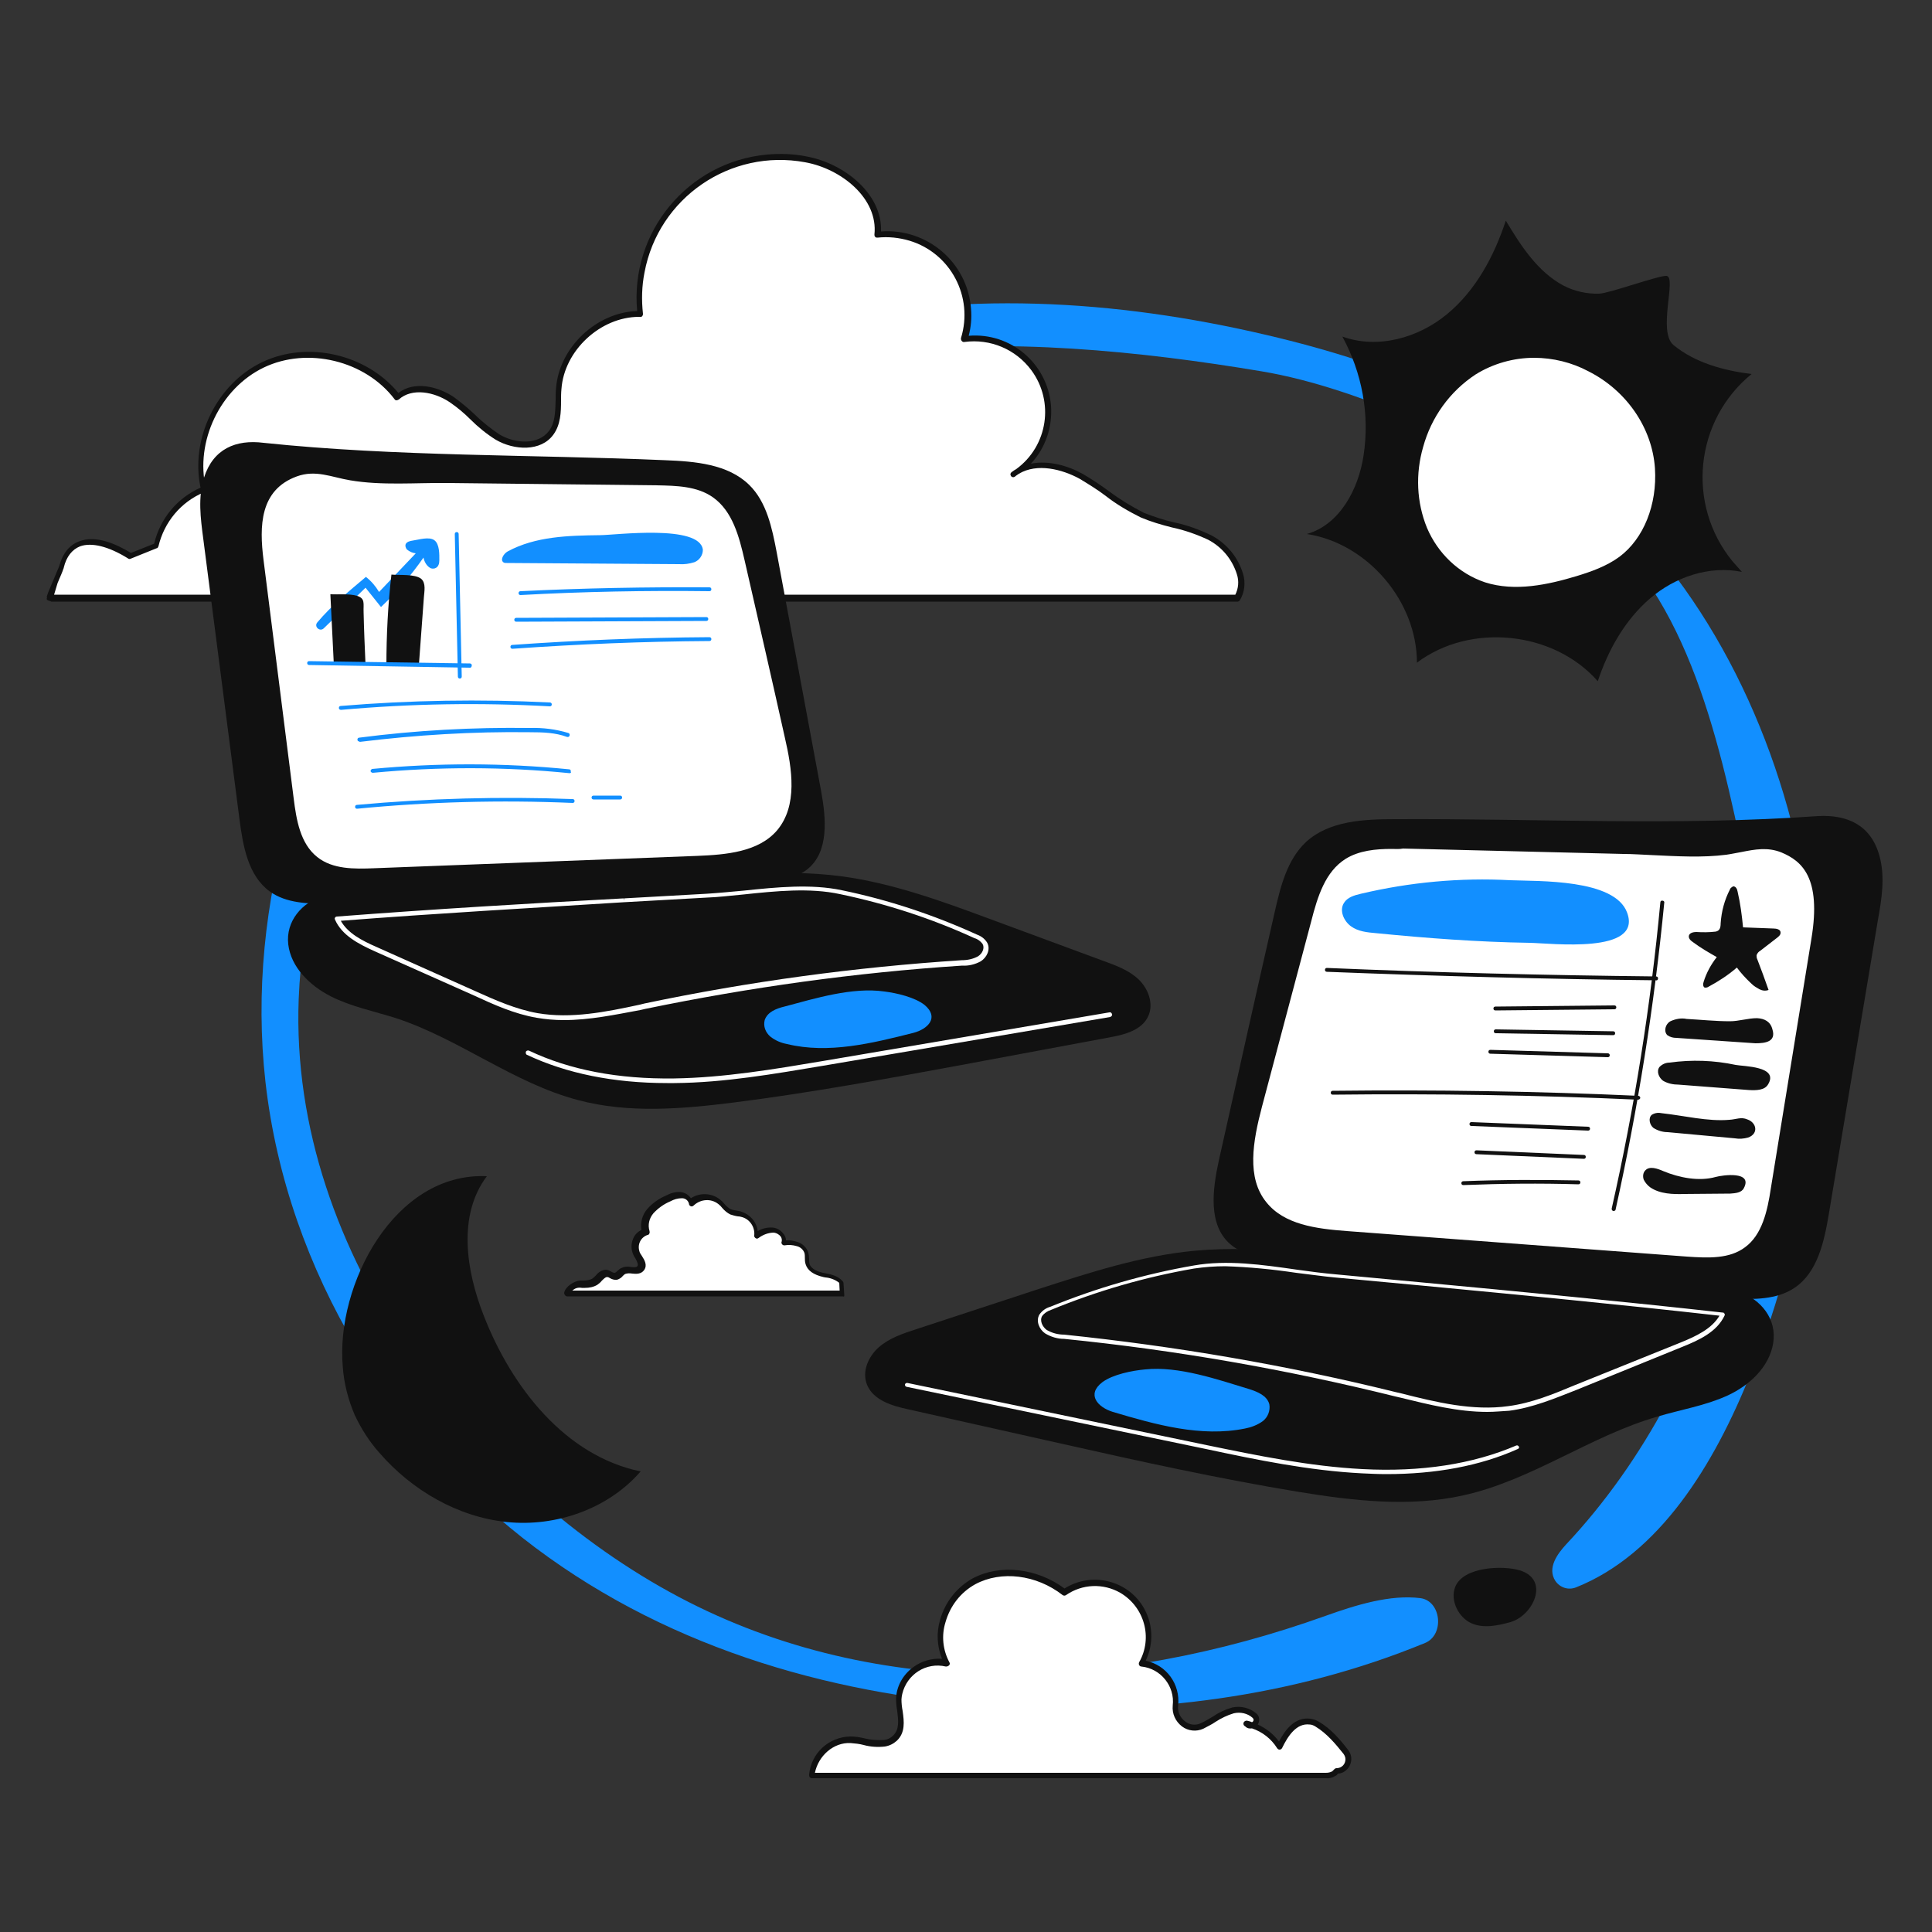 <svg transform="scale(1)" version="1.1" id="Layer_1" xmlns="http://www.w3.org/2000/svg" xmlns:xlink="http://www.w3.org/1999/xlink" x="0px" y="0px" viewBox="0 0 500 500" xml:space="preserve" class="show_show__wrapper__graphic__5Waiy "><rect x="0" y="0" width="500" height="500" fill="#333333" stroke="none"/><title>React</title><style type="text/css">
	.st0{fill:#128FFF;}
	.st1{fill:#111111;}
	.st2{fill:#FFFFFF;}
</style><g id="circle"><path class="st0" d="M127.7,142.8c-28,28.2-48.7,72.6-50.4,115.8c-2.5,66.5,46.5,127.2,98.4,154.7s112.8,24.4,167.3,4.9
		c7.8-2.8,16.8-5.6,24.6-4.6c5.4,0.7,6.3,9.5,1.2,11.6c-34.5,14.2-71.7,18.6-108.3,16.5c-42.8-2.5-86-14.2-122-41.2
		S74.3,329.5,68.7,280c-5.2-46.3,9.9-94.2,36.6-128.9s64.2-56.9,103.3-66.5s80-7.1,119.2,2.1c32.1,7.5,64.1,20,89.5,44.1
		c27.3,25.8,45.1,64.2,50.9,104.7s-0.2,82.7-15.1,119.9c-9.5,23.8-23.7,46.8-45.2,55.4c-2,0.8-4.2,0.1-5.4-1.7
		c-2.1-3.3,0.5-6.9,2.8-9.4c40.6-43.2,59.1-113,46.4-175.4c-7.2-35.6-16-72.7-42.8-91.8c-22.3-16-56.5-32.1-82.4-36.4
		c-31-5.2-67-8.9-98.4-4.7C195.3,95.9,152.8,117.5,127.7,142.8z"></path><path class="st1" d="M376.6,410.7c-1.4,3.6,1,8,4.2,9.4s6.8,0.6,10.1-0.3c5.9-1.7,10.3-11,2.4-13.4
		C389,405.1,378.7,405.4,376.6,410.7z"></path></g><g id="sun"><path class="st1" d="M433.1,89.3c5.6,4.6,13,6.6,20.2,7.5c-14.7,12-17,33.7-4.9,48.5c0.8,0.9,1.6,1.8,2.4,2.7
		c-8.4-1.7-17.3,1.3-23.8,6.9s-10.8,13.3-13.5,21.4c-11.4-13-33-15.2-46.8-4.8c0-15.9-12.8-30.9-28.5-33.3
		c8.5-2.4,13.4-11.6,14.7-20.4c1.6-10.6-0.4-21.3-5.5-30.7c9.1,3.3,19.6,0.4,27.1-5.8s12.2-15.1,15.2-24.2
		c3.9,6.5,8.2,13.2,14.9,16.8c2.9,1.5,6.1,2.2,9.3,2.1c2.6-0.1,15.6-4.8,17.4-4.6C434,71.7,428.9,85.8,433.1,89.3z"></path><path class="st2" d="M381.5,96.3c-6.8,4.5-11.8,11.3-13.9,19.2c-2.1,7.1-1.7,14.6,1,21.4c2.8,6.8,8.4,12.1,15.4,14.6
		c7.8,2.5,16.3,0.8,24.2-1.6c4-1.2,8-2.6,11.3-5.1c7.1-5.3,10.1-14.8,9.5-23.6C427.6,98.7,401,84,381.5,96.3z"></path><path class="st1" d="M392.4,153.4c-2.9,0-5.8-0.4-8.5-1.3c-7.2-2.5-13-8-15.9-15c-2.8-7-3.2-14.7-1.1-21.9
		c2.2-8.1,7.3-15,14.2-19.6l0.4,0.6l-0.4-0.6c9.1-5.7,20.6-6.1,30.7-0.9c10.4,5.3,17.3,15.4,18,26.4c0.6,10-3.1,19.2-9.8,24.2
		c-3.6,2.6-7.8,4.1-11.5,5.2C403.5,152.1,397.9,153.4,392.4,153.4z M397,92.6c-5.3,0-10.6,1.5-15.1,4.3
		c-6.7,4.4-11.5,11.1-13.6,18.8c-2,6.9-1.7,14.3,1,20.9c2.8,6.6,8.2,11.8,15,14.1c7.8,2.5,16.4,0.6,23.7-1.6c3.6-1.1,7.7-2.5,11.1-5
		c6.3-4.7,9.8-13.5,9.2-22.9c-0.7-10.4-7.3-20.1-17.2-25.1C406.8,93.8,401.9,92.6,397,92.6z"></path></g><g id="clouds"><g id="cloud_2"><path class="st2" d="M343.1,459.5H210.1c0.5-5,4.9-9.3,9.9-9.2c3,0,5.8,1.4,8.9,0.8c1-0.2,1.9-0.6,2.7-1.3c2.8-2.6,1-6.6,1-10.2
			c0-6,6.7-11,12.5-9.2c-4.2-7.2-0.4-17.3,7-21.2c7.3-3.9,16.8-2.2,23.4,2.9c6.3-4.4,15-2.8,19.4,3.5c3.1,4.4,3.3,10.2,0.6,14.9
			c5.4,0.6,9.4,5.5,8.8,10.9c0,0,0,0,0,0c-0.4,2.7,1.6,5.3,4.3,5.6c0.8,0.1,1.7,0,2.5-0.3h0.1c2.8-1.2,5.1-3.3,8-4
			c2-0.5,4.1,0.1,5.6,1.4c0.6,0.6,0.6,1.5,0,2.1c-0.5,0.5-1.3,0.6-1.9,0.2c-0.1-0.1-0.2-0.2-0.3-0.2c3.5,0.8,6.6,2.9,8.6,6
			c1.6-3.3,4-7.1,7.9-6.5c0.6,0.1,1.2,0.3,1.8,0.6c3.1,1.8,5.3,4.5,7.5,7.2c1.1,1.3,0.9,3.2-0.4,4.2c-0.6,0.5-1.3,0.7-2,0.7l0,0
			c-0.2,0.2-0.4,0.4-0.5,0.5c0,0-0.1,0.1-0.3,0.2C344.5,459.4,343.8,459.5,343.1,459.5z"></path><path class="st1" d="M343.1,460.2H210.1c-0.4,0-0.7-0.3-0.7-0.8c0,0,0,0,0-0.1c0.5-5.6,5.1-9.8,10.7-9.9c1.3,0,2.5,0.2,3.7,0.5
			c1.6,0.4,3.3,0.5,5,0.4c0.9-0.1,1.7-0.5,2.3-1.1c1.7-1.6,1.4-3.9,1.1-6.4c-0.2-1.1-0.3-2.1-0.3-3.2c0.1-3.2,1.8-6.2,4.4-8.1
			c2.1-1.6,4.8-2.4,7.5-2.2c-1.3-3.2-1.5-6.8-0.5-10.1c1.3-4.6,4.3-8.4,8.4-10.7c7.1-3.8,16.6-2.7,23.8,2.6
			c6.8-4.3,15.9-2.3,20.2,4.5c2.7,4.3,3,9.6,0.8,14.2c5.4,1.1,9,6.1,8.4,11.6c-0.2,1.6,0.5,3.1,1.8,4.1c1.1,0.9,2.7,1.1,4,0.5
			c1.1-0.5,2.1-1.1,3.1-1.7c1.6-1.1,3.3-1.9,5.1-2.4c2.2-0.5,4.6,0.1,6.3,1.6c0.8,0.7,0.9,1.9,0.3,2.8c2.2,1,4.1,2.5,5.5,4.4
			c1.7-3.2,4.2-6.4,8.1-5.9c0.7,0.1,1.4,0.3,2.1,0.7c3.3,1.9,5.7,4.8,7.7,7.4c1.3,1.6,1,4-0.6,5.3c-0.6,0.5-1.3,0.8-2,0.8v0
			l-0.2,0.2c-0.1,0.2-0.3,0.3-0.5,0.4C344.8,460.1,344,460.3,343.1,460.2z M210.9,458.8h132.2c0.6,0,1.2-0.1,1.7-0.4l0,0l0.1-0.1
			l0.2-0.2c0.1-0.1,0.2-0.2,0.3-0.3c0.1-0.1,0.3-0.2,0.5-0.2c1.3,0,2.3-1,2.3-2.3c0-0.5-0.2-1-0.5-1.4c-2-2.5-4.3-5.3-7.3-7.1
			c-0.5-0.3-1-0.5-1.5-0.5c-3.4-0.4-5.6,3-7.1,6.1c-0.1,0.2-0.4,0.4-0.6,0.4c-0.3,0-0.5-0.1-0.7-0.4c-1.5-2.4-3.8-4.2-6.5-5.1
			c-0.6,0.1-1.2,0-1.6-0.4c-0.1-0.1-0.3-0.2-0.4-0.3c-0.2-0.2-0.3-0.6-0.1-0.9c0.2-0.3,0.5-0.4,0.8-0.4c0.4,0.1,0.9,0.2,1.3,0.4
			c0.1,0,0.1-0.1,0.2-0.1c0.3-0.3,0.3-0.7,0-1c-1.3-1.2-3.2-1.6-4.9-1.2c-1.7,0.5-3.3,1.3-4.7,2.2c-1,0.7-2.1,1.2-3.2,1.8
			c-1.8,0.8-3.9,0.6-5.5-0.6c-1.7-1.3-2.6-3.3-2.4-5.4c0.6-5-3.1-9.6-8.1-10.1c0,0,0,0,0,0c-0.3,0-0.5-0.2-0.6-0.4
			c-0.1-0.2-0.1-0.5,0-0.7c3.6-6.3,1.4-14.3-4.9-18c-4.4-2.5-9.8-2.3-14,0.6c-0.3,0.2-0.6,0.2-0.9,0c-6.8-5.3-15.9-6.4-22.6-2.8
			c-3.8,2.1-6.5,5.6-7.7,9.8c-1.1,3.5-0.7,7.2,1,10.4c0.2,0.3,0.1,0.6-0.1,0.8c-0.2,0.2-0.5,0.3-0.8,0.3c-5.1-1.2-10.1,2-11.3,7.1
			c-0.1,0.5-0.2,1-0.2,1.4c0,1,0.1,2,0.3,3c0.4,2.8,0.7,5.6-1.5,7.7c-0.9,0.8-1.9,1.3-3.1,1.5c-1.8,0.2-3.7,0.1-5.5-0.4
			c-1.1-0.3-2.2-0.4-3.4-0.5C215.7,450.9,211.8,454.4,210.9,458.8L210.9,458.8z"></path></g><g id="cloud_3"><path class="st2" d="M146.7,334.8h71.3l-0.2-3.1c-1.1-1.3-3-1.6-4.7-2s-3.6-1.1-4.1-2.8c-0.3-0.9-0.1-2-0.3-2.9
			c-0.4-1.1-1.3-2-2.5-2.3c-1.1-0.3-2.3-0.4-3.5-0.3c0.5-1.5-1-3.1-2.6-3.3c-1.6,0-3.2,0.5-4.5,1.5c0.2-2.5-1.3-4.8-3.7-5.5
			c-1-0.2-2-0.4-3-0.7c-1.2-0.6-1.9-1.8-3-2.6c-2.2-1.7-5.4-1.5-7.4,0.4c-0.2-1.2-1.3-2-2.5-2.1c-1.2,0-2.3,0.3-3.4,0.9
			c-1.8,0.7-3.4,1.9-4.6,3.3c-1.3,1.5-1.7,3.5-1.2,5.4c-2.2,0.7-3.3,3.1-2.6,5.3c0,0.1,0.1,0.2,0.1,0.4c0.6,1.2,1.9,2.6,1.1,3.7
			c-0.9,1.3-3.2,0-4.6,0.8c-0.7,0.4-1.1,1.2-1.9,1.4s-1.6-0.7-2.5-0.8c-1.2,0-1.9,1.5-2.9,2.2s-2.4,0.6-3.6,0.7
			S146.9,333.6,146.7,334.8z"></path><path class="st1" d="M218.1,335.5h-71.3c-0.2,0-0.4-0.1-0.6-0.3c-0.1-0.2-0.2-0.4-0.2-0.6c0.3-1.7,2.7-3.1,4.1-3.2l0.8,0
			c0.8,0,1.7-0.1,2.4-0.5c0.3-0.2,0.6-0.5,0.9-0.8c0.6-0.8,1.5-1.4,2.5-1.5c0.5,0,1,0.2,1.5,0.5c0.3,0.2,0.6,0.3,0.9,0.3
			c0.3-0.1,0.5-0.3,0.7-0.5c0.3-0.3,0.6-0.5,0.9-0.7c0.8-0.4,1.7-0.5,2.6-0.3c1,0.1,1.5,0.1,1.7-0.3s-0.1-1.1-0.6-2
			c-0.2-0.3-0.4-0.6-0.5-0.9c-0.6-1.3-0.6-2.7-0.1-4c0.4-1.1,1.2-1.9,2.2-2.4c-0.3-1.9,0.2-3.9,1.5-5.4c1.3-1.5,3-2.7,4.9-3.5
			c1.1-0.6,2.4-1,3.7-0.9c1.1,0.1,2.1,0.7,2.7,1.6c2.3-1.5,5.3-1.4,7.5,0.3c0.4,0.3,0.8,0.7,1.1,1.1c0.5,0.6,1,1,1.6,1.4
			c0.5,0.2,1,0.3,1.6,0.4c0.4,0.1,0.9,0.1,1.3,0.3c2.2,0.7,3.9,2.6,4.2,5c1.2-0.7,2.5-1,3.9-0.9c1.2,0.1,2.2,0.8,2.9,1.8
			c0.3,0.4,0.5,0.9,0.5,1.5c1-0.1,2,0.1,2.9,0.4c1.4,0.4,2.5,1.5,2.9,2.8c0.1,0.5,0.2,1.1,0.2,1.6c0,0.4,0,0.9,0.1,1.3
			c0.4,1.3,2.1,2,3.5,2.3l0.5,0.1c1.6,0.3,3.4,0.7,4.6,2.1c0.1,0.1,0.2,0.3,0.2,0.5l0.2,3.1c0,0.2-0.1,0.4-0.2,0.6
			C218.5,335.5,218.3,335.5,218.1,335.5z M148.1,334h69.2l-0.1-2c-1-0.8-2.3-1.3-3.6-1.4l-0.5-0.1c-2.6-0.6-4.1-1.7-4.6-3.3
			c-0.2-0.6-0.2-1.1-0.2-1.7c0-0.4,0-0.8-0.1-1.2c-0.3-0.9-1.1-1.6-2-1.8c-1-0.3-2.1-0.4-3.2-0.2c-0.2,0-0.5-0.1-0.6-0.3
			c-0.2-0.2-0.2-0.5-0.1-0.7c0.1-0.4,0-0.9-0.2-1.2c-0.4-0.6-1.1-1-1.8-1.1c-1.4,0-2.8,0.5-4,1.4c-0.2,0.2-0.6,0.2-0.8,0
			c-0.2-0.2-0.4-0.4-0.3-0.7c0.2-2.1-1.1-4.1-3.1-4.7c-0.4-0.1-0.7-0.2-1.1-0.2c-0.7-0.1-1.4-0.3-2-0.5c-0.8-0.4-1.5-1-2.1-1.7
			c-0.3-0.4-0.6-0.7-1-1c-1.9-1.5-4.6-1.3-6.4,0.4c-0.3,0.3-0.7,0.3-1,0c-0.1-0.1-0.2-0.3-0.2-0.5c-0.2-0.8-0.9-1.4-1.8-1.4
			c-1.1,0-2.1,0.3-3,0.8c-1.7,0.7-3.2,1.8-4.4,3.1c-1.1,1.3-1.5,3-1,4.6c0.1,0.4,0,0.8-0.4,1c0,0,0,0-0.1,0
			c-1.8,0.6-2.7,2.5-2.1,4.3c0,0.1,0.1,0.2,0.1,0.3c0.1,0.2,0.3,0.5,0.5,0.8c0.7,1.1,1.5,2.4,0.6,3.7c-0.8,1.1-2.1,1-3.1,0.9
			c-0.6-0.1-1.2-0.1-1.8,0.1c-0.2,0.1-0.4,0.3-0.6,0.5c-0.4,0.5-0.9,0.8-1.5,1c-0.6,0.1-1.3-0.1-1.8-0.4c-0.3-0.2-0.5-0.3-0.8-0.3
			c-0.4,0-0.8,0.4-1.4,1c-0.3,0.4-0.7,0.7-1.1,1c-1,0.6-2.1,0.8-3.2,0.8c-0.3,0-0.5,0-0.8,0C149.4,333.1,148.7,333.5,148.1,334
			L148.1,334z"></path></g><g id="cloud_1"><path class="st2" d="M12.8,154.6h307.3c3.3-5.2-1.5-12.7-7-15.6s-11.9-3.4-17.5-5.9s-10.3-7-15.8-10s-12.7-4.3-17.6-0.5
			c8.9-5.6,11.6-17.4,6-26.3c-4-6.4-11.3-9.8-18.8-8.8c3.4-11.1-2.8-22.8-13.8-26.2c-2.8-0.9-5.7-1.1-8.6-0.8
			c1-9.8-8.8-17.7-18.5-19.5c-19.8-3.7-38.8,9.4-42.5,29.2c-0.7,3.6-0.8,7.2-0.4,10.8c-10.5-0.1-20.3,8.9-21.1,19.4
			c-0.3,3.9,0.4,8.3-1.9,11.4c-3,4.1-9.5,3.7-13.9,1.1s-7.6-6.8-11.8-9.6s-10.4-4.1-14.1-0.6c-7.8-10.2-23.1-13.9-34.7-8.4
			s-18.4,19.7-15.5,32.2c-6.2,2.6-10.8,8-12.2,14.6l-6.7,2.7c-7.6-4.8-15.3-5.8-17.7,2.9C16.8,145.3,12.2,156,12.8,154.6"></path><path class="st1" d="M12.8,155.5c-0.1,0-0.2,0-0.3-0.1c-0.4-0.2-0.5-0.2-0.3-1h-0.1v-0.1c0-0.1,0.1-0.1,0.1-0.2
			c0.2-0.7,0.7-1.8,1.5-3.7c0.6-1.5,1.4-3.3,1.6-3.8l0,0c0.9-3.4,2.7-5.6,5.2-6.5c4.3-1.7,9.6,0.7,13.4,3l6-2.4
			c1.5-6.4,5.9-11.8,12-14.5c-2.7-12.7,4.2-26.9,16-32.5s27-2,35.2,8c4.1-3.2,10.3-1.7,14.4,1.1c1.9,1.4,3.7,2.9,5.4,4.5
			c1.9,1.9,4.1,3.6,6.3,5.1c4.2,2.5,10.1,2.8,12.9-0.9c1.6-2.2,1.6-5,1.7-8c0-1,0-2,0.1-3c0.8-10.6,10.5-19.7,21-20
			C163,60.1,178,41.9,198.5,40c3.4-0.3,6.9-0.2,10.3,0.5c9.7,1.8,19.6,9.7,19.2,19.4c11.9-0.9,22.4,8,23.3,20c0.2,2.4,0,4.7-0.6,7
			c10.9-0.9,20.4,7.2,21.3,18.1c0.4,5.5-1.4,10.9-5.2,15c4.6-0.9,9.6,0.5,13.5,2.7c2.4,1.4,4.6,2.9,6.8,4.5c2.8,2.1,5.8,3.9,8.9,5.5
			c2.6,1,5.2,1.9,7.9,2.5c3.4,0.7,6.6,1.9,9.7,3.4c3.9,2.1,6.8,5.6,8.1,9.9c0.7,2.3,0.4,4.8-0.8,6.8c-0.1,0.2-0.4,0.4-0.6,0.4h-307
			C13,155.6,12.9,155.5,12.8,155.5z M14,153.9h305.7c0.8-1.6,1-3.5,0.4-5.3c-1.2-3.8-3.8-7-7.4-8.9c-3-1.4-6.1-2.5-9.4-3.2
			c-2.8-0.7-5.5-1.5-8.1-2.6c-3.2-1.6-6.3-3.4-9.1-5.6c-2.1-1.6-4.4-3-6.7-4.4c-4.6-2.5-11-4.1-15.7-1.3c-0.4,0.3-0.8,0.5-1.1,0.8
			c-0.4,0.2-0.8,0.1-1-0.3c-0.2-0.3-0.1-0.7,0.2-0.9c0.4-0.3,0.8-0.6,1.2-0.8c8.2-6,9.9-17.5,3.9-25.6c-4-5.4-10.6-8.2-17.3-7.3
			c-0.4,0.1-0.8-0.2-0.9-0.7c0-0.1,0-0.2,0-0.3c3.3-10.7-2.7-22-13.3-25.2c-2.7-0.8-5.5-1.1-8.3-0.8c-0.2,0-0.5,0-0.6-0.2
			c-0.2-0.2-0.2-0.4-0.2-0.6c1-9.3-8.5-17-17.9-18.7c-19.4-3.6-38,9.2-41.6,28.5c-0.7,3.5-0.8,7.1-0.4,10.7c0,0.2,0,0.4-0.2,0.6
			c-0.1,0.2-0.4,0.3-0.6,0.2h-0.2c-10,0-19.4,8.7-20.1,18.7c-0.1,1-0.1,2-0.1,2.9c0,3.1-0.1,6.3-2,8.9c-3.2,4.4-10.1,4.1-14.9,1.3
			c-2.4-1.5-4.6-3.3-6.6-5.3c-1.6-1.6-3.4-3.1-5.3-4.4c-4-2.7-9.8-3.8-13.2-0.7c-0.2,0.1-0.4,0.2-0.6,0.2c-0.2,0-0.4-0.1-0.5-0.3
			c-7.6-10-22.5-13.6-33.8-8.2s-17.9,19.2-15,31.4c0.1,0.4-0.1,0.7-0.5,0.9c-6,2.5-10.3,7.7-11.8,14c-0.1,0.2-0.2,0.5-0.5,0.5
			l-6.7,2.7c-0.2,0.1-0.5,0.1-0.7-0.1c-5-3.1-9.4-4.2-12.4-3.1c-2,0.8-3.5,2.6-4.2,5.5l0,0v0.1l-0.1,0.2c-0.2,0.7-0.7,1.8-1.5,3.7
			L14,153.9z"></path></g></g><g id="moon"><path class="st1" d="M88.7,353.6c0.3,4.4,1.4,8.6,3.1,12.6c1.7,3.6,3.8,6.9,6.4,9.8c8.4,9.7,20.3,16.6,33,17.9s26.2-3.4,34.6-13.1
		c-19.5-4-33.4-21.8-40.6-40.3c-4.6-11.7-6.8-26,0.8-36.1C102,303.3,86.9,332.6,88.7,353.6z"></path></g><g id="laptop"><path class="st1" d="M52.8,123.6c-1.6,5.1-0.9,10.5-0.2,15.8l9.4,72.8c0.9,6.8,2.2,14.4,7.8,18.5c4.3,3.1,10,3.2,15.3,3.2
		c37.5-0.3,75-3,112.4-5.7c4-0.3,8.2-0.7,11.4-3.2c5.7-4.5,4.9-13.2,3.6-20.3l-11.5-61.8c-1.2-6.3-2.6-13-7.1-17.4
		c-5.5-5.4-14-6.1-21.8-6.4c-34.4-1.5-69.6-0.9-103.9-4.5C61.1,113.7,55.2,116.1,52.8,123.6z"></path><path class="st2" d="M68.2,144.9l7.8,61.7c0.7,5.6,1.7,11.7,6.1,15.2c4,3.2,9.6,3.1,14.7,2.9l83.7-3.2c7.4-0.3,15.8-1,20.6-6.6
		c5.4-6.4,3.9-15.9,2-24.1c-3.4-15.3-6.9-30.5-10.4-45.8c-1.4-6.1-3.1-12.7-8.2-16.3c-4.1-2.9-9.5-3-14.5-3.1l-54.1-0.6
		c-8.3-0.1-17.1,0.7-25.3-0.7c-4.8-0.8-8.9-2.8-13.8-1C67.2,126.8,67.1,136.2,68.2,144.9z"></path><path class="st1" d="M74.6,244.4c0.7,5.9,5.5,10.6,10.9,13.4c5.3,2.7,11.3,3.9,17,5.7c16.4,5.4,30.4,16.8,47.1,21.2
		c13.1,3.5,27,2.3,40.5,0.6c19.7-2.5,39.3-6.1,58.8-9.7l38.1-7.1c4-0.7,8.6-1.9,10.2-5.6c1.4-3.1,0-7-2.5-9.4s-5.8-3.6-9.1-4.8
		l-29.5-10.9c-12.4-4.6-25-9.2-38.2-11c-17.2-2.3-34.6,0.4-51.9,2.1c-14.4,1.4-28.8,2-43.2,2.2c-7.2,0.1-14.4,0.2-21.6,0.2
		c-5.6,0-12.2-1-17.6,0.6S73.9,238.4,74.6,244.4z"></path><path class="st0" d="M203,260.5c-2.1,0.5-4.4,1.4-5.1,3.5c-0.4,1.6,0.2,3.2,1.5,4.3c1.3,1,2.7,1.6,4.3,1.9
		c10.7,2.6,22-0.2,32.7-2.9c3.8-1,6.7-4,2.9-7.2c-2.5-2-7.2-3.1-10.4-3.5C220.6,255.4,210.9,258.4,203,260.5z"></path><path class="st2" d="M145.9,264c-2.3,0-4.7-0.2-7-0.6c-5.8-1-11.1-3.4-16.3-5.8L97,246.2c-4.2-1.9-8.5-4.1-10.3-8.2
		c-0.1-0.2-0.1-0.4,0-0.5c0.1-0.2,0.3-0.3,0.5-0.3c24.7-1.9,49.8-3.4,74.2-4.7l0.1,0.6v-0.6l21.4-1.2c3.1-0.2,6.2-0.5,9.5-0.8
		c8.6-0.9,17.5-1.8,25.5-0.1c12.1,2.5,23.8,6.4,35,11.5c1.1,0.4,2,1.1,2.6,2.1c0.9,1.7-0.1,3.8-1.7,4.8c-1.5,0.8-3.1,1.2-4.8,1.1
		c-27.6,1.8-54.9,5.6-82,11.2l-1.3,0.3C159.2,262.6,152.6,264,145.9,264z M88.2,238.3c1.8,3.2,5.4,5.1,9.3,6.8l25.5,11.4
		c5.1,2.3,10.5,4.7,16.1,5.7c8.7,1.5,17.7-0.3,26.5-2.2l1.2-0.3c27.1-5.7,54.5-9.4,82.1-11.2c1.5,0,2.9-0.3,4.2-1
		c1.1-0.7,1.8-2.1,1.2-3.2c-0.5-0.7-1.3-1.3-2.1-1.5c-11.1-5.1-22.8-8.9-34.8-11.4c-7.8-1.7-16.6-0.8-25.1,0.1
		c-3.3,0.3-6.5,0.7-9.5,0.8l-21.4,1.2l0,0C137.4,235,112.6,236.4,88.2,238.3L88.2,238.3z"></path><path class="st2" d="M172.7,280.3c-13.9,0-26.1-2.5-36.3-7.3c-0.3-0.1-0.4-0.5-0.3-0.8c0,0,0,0,0,0c0.1-0.3,0.5-0.4,0.8-0.3
		c10.5,5,23.1,7.4,37.6,7.2c12.9-0.2,25.9-2.4,38.4-4.5l74.2-12.6c0.3-0.1,0.6,0.1,0.7,0.5c0,0,0,0,0,0c0.1,0.3-0.2,0.6-0.5,0.7
		l-74.2,12.6c-12.6,2.1-25.6,4.4-38.6,4.5L172.7,280.3z"></path><path class="st0" d="M106.8,139.9c-0.7,0.1-1.5,0.3-1.8,0.9c-0.2,0.5,0,1,0.3,1.4c0.7,0.6,1.5,0.9,2.3,1l-9.5,10
		c-0.9-1.5-2-2.8-3.4-3.9c-4.4,3.7-8.9,7.4-12.6,11.8c-0.9,1.1,0.7,2.5,1.7,1.5l0,0l10.8-10.5l4,5c4.1-3.9,7.8-8.2,11-12.8
		c0.2,1,0.7,2,1.6,2.6c0.4,0.3,0.9,0.3,1.3,0.2c1-0.3,1.2-1.3,1.2-2.1c0-1.4,0.1-4.2-1.3-5.2S108.3,139.7,106.8,139.9z"></path><path class="st1" d="M101.3,148.7c-0.9,7.8-1.3,15.7-1.3,23.5h8.4c0.4-5.9,0.9-11.7,1.3-17.6c0.1-1.5,0.6-3.7-0.7-4.8
		C107.4,148.5,103.3,148.9,101.3,148.7z"></path><path class="st1" d="M85.5,153.8c0.3,6.1,0.6,12.2,0.9,18.3h8.2c-0.2-4.5-0.4-9.1-0.5-13.6c-0.1-2.3,0.5-3.6-1.7-4.3
		C90.4,153.6,87.6,153.9,85.5,153.8z"></path><path class="st0" d="M121.7,172.8L121.7,172.8L80,172.1c-0.3,0-0.5-0.2-0.5-0.5s0.2-0.5,0.5-0.5l0,0l41.6,0.6
		c0.3,0,0.5,0.2,0.5,0.5S121.9,172.8,121.7,172.8L121.7,172.8z"></path><path class="st0" d="M119,175.6c-0.3,0-0.5-0.2-0.5-0.5c0,0,0,0,0,0l-0.8-36.9c0-0.3,0.2-0.5,0.5-0.5s0.5,0.2,0.5,0.5l0.8,36.9
		C119.5,175.4,119.3,175.6,119,175.6C119,175.6,119,175.6,119,175.6L119,175.6z"></path><path class="st0" d="M155.3,138.5c-8.2,0.1-16.7,0.3-23.9,4.2c-1.1,0.6-2.1,2.3-1,2.9c0.2,0.1,0.5,0.1,0.8,0.1l44.5,0.3
		c1.4,0.1,2.7-0.1,4-0.5c1.3-0.5,2.2-1.8,2.2-3.2C181.2,135.6,159.1,138.5,155.3,138.5z"></path><path class="st0" d="M134.7,154c-0.3,0-0.5-0.2-0.5-0.5s0.2-0.5,0.5-0.5c16.2-0.8,32.7-1.1,48.9-1c0.3,0,0.5,0.2,0.5,0.5
		c0,0,0,0,0,0c0,0.3-0.2,0.5-0.5,0.5l0,0C167.3,152.8,150.9,153.1,134.7,154L134.7,154z"></path><path class="st0" d="M133.6,160.9c-0.3,0-0.5-0.2-0.5-0.5s0.2-0.5,0.5-0.5l49.2-0.2l0,0c0.3,0,0.5,0.2,0.5,0.5
		c0,0.3-0.2,0.5-0.5,0.5L133.6,160.9z"></path><path class="st0" d="M132.6,167.9c-0.3,0-0.5-0.2-0.5-0.5s0.2-0.5,0.5-0.5c16.9-1.2,34-1.9,51-2l0,0c0.3,0,0.5,0.2,0.5,0.5
		c0,0,0,0,0,0c0,0.3-0.2,0.5-0.5,0.5c-16.9,0.1-34,0.8-50.9,2H132.6z"></path><path class="st0" d="M88.2,183.7c-0.3,0-0.5-0.2-0.5-0.5s0.2-0.5,0.5-0.5c18-1.5,36.1-1.8,54.1-0.9c0.3,0,0.5,0.2,0.5,0.5
		s-0.2,0.5-0.5,0.5c-18-1-36-0.7-53.9,0.9H88.2z"></path><path class="st0" d="M93,191.9c-0.3,0-0.5-0.2-0.5-0.5s0.2-0.5,0.5-0.5c14.6-1.9,29.4-2.7,44.1-2.5c3.4-0.1,6.7,0.3,10,1.3
		c0.3,0.1,0.4,0.4,0.3,0.7c-0.1,0.3-0.4,0.4-0.7,0.3c-3-1.1-6.1-1.2-9.6-1.2c-14.7-0.2-29.4,0.7-44,2.5L93,191.9z"></path><path class="st0" d="M147.4,200.1L147.4,200.1c-16.9-1.7-33.9-1.7-50.9-0.1c-0.3,0-0.5-0.2-0.6-0.4c0-0.3,0.2-0.5,0.4-0.6
		c17-1.6,34-1.6,51,0.1c0.3,0,0.5,0.3,0.4,0.6C147.9,199.9,147.7,200.1,147.4,200.1z"></path><path class="st0" d="M92.4,209.3c-0.3,0-0.5-0.2-0.5-0.5c0-0.3,0.2-0.5,0.5-0.5c18.5-1.7,37.2-2.2,55.8-1.5c0.3,0,0.5,0.2,0.5,0.5
		c0,0.3-0.2,0.5-0.5,0.5c0,0,0,0,0,0C129.5,207,110.9,207.5,92.4,209.3L92.4,209.3z"></path><path class="st0" d="M160.5,206.9h-6.9c-0.3,0-0.5-0.2-0.5-0.5s0.2-0.5,0.5-0.5h6.9c0.3,0,0.5,0.2,0.5,0.5S160.8,206.9,160.5,206.9
		z"></path></g><g id="laptop-2"><path class="st1" d="M486.4,221.5c1.5,5.4,0.6,11.1-0.4,16.6l-12.7,76.1c-1.2,7.1-2.9,15.1-8.9,19.1c-4.6,3.1-10.6,3-16.2,2.8
		c-39.4-1.7-78.7-6-117.9-10.3c-4.2-0.5-8.7-1-11.9-3.8c-5.8-5-4.6-14.1-3-21.5c4.8-21.5,9.6-43,14.5-64.5
		c1.5-6.6,3.2-13.5,8.1-18.1c6-5.5,15-5.9,23.1-5.9c36.2-0.2,73.2,1.8,109.4-0.8C478.1,210.8,484.2,213.5,486.4,221.5z"></path><path class="st2" d="M469.5,243.2l-10.6,64.6c-1,5.8-2.3,12.3-7,15.8c-4.4,3.2-10.2,2.9-15.6,2.5l-87.9-6.6
		c-7.8-0.6-16.5-1.7-21.4-7.8c-5.5-6.9-3.5-16.9-1.2-25.4c4.2-15.9,8.5-31.8,12.7-47.8c1.7-6.3,3.8-13.2,9.3-16.8
		c4.4-2.9,10.1-2.8,15.4-2.7l56.9,1.4c8.7,0.2,17.9,1.4,26.6,0.2c5.1-0.7,9.5-2.6,14.5-0.5C471.2,224.2,471,234.1,469.5,243.2z"></path><path class="st1" d="M441.4,327.1c-1.7,0-3.4-0.1-5.2-0.2l-87.9-6.6c-8.4-0.6-16.9-1.8-21.9-8.1c-5.5-6.9-3.9-16.6-1.4-26.1
		l12.7-47.8c1.8-6.7,4-13.6,9.6-17.2c4.8-3.1,10.9-2.9,15.8-2.8l57,1.4c2.5,0.1,5.1,0.2,7.6,0.3c6.3,0.3,12.8,0.7,18.9-0.1
		c1.3-0.2,2.5-0.4,3.8-0.7c3.7-0.7,7.2-1.4,11.1,0.2c10.4,4.3,10.3,14.5,8.7,23.9L459.7,308c-1,6.3-2.4,12.7-7.3,16.3
		C449.2,326.5,445.5,327.1,441.4,327.1z M360.1,219.7c-4,0-8.4,0.4-11.9,2.6c-5.2,3.3-7.2,9.6-8.9,16.3l-12.7,47.8
		c-2.4,9.1-4,18.4,1.1,24.7c4.6,5.8,12.8,6.9,20.9,7.5l87.9,6.6c5.7,0.4,11.1,0.6,15.1-2.4c4.4-3.2,5.8-9.3,6.7-15.3l10.5-64.6l0,0
		c2.6-15.8-2.5-20.1-7.8-22.3c-3.5-1.4-6.8-0.8-10.3-0.1c-1.2,0.2-2.5,0.5-3.9,0.7c-6.2,0.8-12.8,0.4-19.2,0.1
		c-2.5-0.1-5.1-0.3-7.5-0.3l-57-1.4C362.1,219.8,361.1,219.7,360.1,219.7z"></path><path class="st1" d="M454.3,270l-20.5-1.4c-0.8,0-1.6-0.2-2.3-0.7c-1-1-0.5-2.9,0.8-3.6c1.3-0.6,2.8-0.9,4.2-0.6
		c3.7,0.2,7.5,0.6,11.2,0.6c2.3,0,4.7-0.8,7-0.8c2,0.1,3.5,0.9,4,2.9C459.7,269.6,456.9,270,454.3,270z"></path><path class="st1" d="M457.6,280.6c-0.9,1.6-3.1,1.6-5,1.5l-18.2-1.4c-1.4,0-2.8-0.3-4-1c-1.1-0.8-1.8-2.5-0.9-3.6
		c0.7-0.7,1.6-1.1,2.6-1.1c5.7-0.8,11.5-0.6,17.1,0.6C451.2,276,460.4,275.9,457.6,280.6z"></path><path class="st1" d="M452.4,294.4c-1.1,0.3-2.3,0.4-3.4,0.2l-17.4-1.6c-1.3,0-2.6-0.4-3.7-1.1c-1-0.8-1.4-2.6-0.4-3.4
		c0.8-0.5,1.7-0.6,2.6-0.4c5.6,0.6,11.9,2.2,17.5,1.7c1.7-0.1,3-0.8,4.6-0.1C454.6,290.5,455.2,293.4,452.4,294.4z"></path><path class="st1" d="M451.3,307.5c-0.6,1.2-2.2,1.3-3.5,1.4L436,309c-3.1,0.1-6.4,0-8.9-1.7c-0.7-0.5-1.3-1.2-1.7-2
		c-0.3-0.8-0.2-1.8,0.4-2.4c1.1-1.2,3.1-0.5,4.7,0.2c4.1,1.7,9.2,2.7,13.5,1.5C445.8,304.1,453.7,303,451.3,307.5z"></path><path class="st1" d="M417.6,313.4h-0.1c-0.3-0.1-0.4-0.3-0.4-0.6c0,0,0,0,0,0c5.9-26.1,10.1-52.6,12.6-79.3c0-0.3,0.3-0.5,0.6-0.4
		c0.3,0,0.5,0.3,0.4,0.6c-2.6,26.7-6.8,53.2-12.6,79.4C418.1,313.2,417.9,313.4,417.6,313.4z"></path><path class="st1" d="M387,261.5c-0.3,0-0.5-0.2-0.5-0.5c0-0.3,0.2-0.5,0.5-0.5l30.8-0.3l0,0c0.3,0,0.5,0.2,0.5,0.5
		s-0.2,0.5-0.5,0.5L387,261.5z"></path><path class="st1" d="M428.6,253.7L428.6,253.7c-28.3-0.3-57-1.1-85.2-2.2c-0.3,0-0.5-0.2-0.5-0.5c0,0,0,0,0,0
		c0-0.3,0.2-0.5,0.5-0.5c0,0,0,0,0,0c28.2,1.2,56.9,1.9,85.2,2.2c0.3,0,0.5,0.2,0.5,0.5C429.1,253.5,428.9,253.8,428.6,253.7z"></path><path class="st1" d="M423.9,284.6L423.9,284.6c-26.2-1.2-52.8-1.6-79-1.3l0,0c-0.3,0-0.5-0.2-0.5-0.5c0-0.3,0.2-0.5,0.5-0.5
		c26.2-0.3,52.9,0.1,79.1,1.3c0.3,0,0.5,0.3,0.5,0.5C424.5,284.4,424.2,284.6,423.9,284.6C423.9,284.6,423.9,284.6,423.9,284.6z"></path><path class="st1" d="M417.5,267.9L417.5,267.9l-30.4-0.5c-0.3,0-0.5-0.2-0.5-0.5c0,0,0,0,0,0c0-0.3,0.2-0.5,0.5-0.5c0,0,0,0,0,0
		l30.4,0.5c0.3,0,0.5,0.2,0.5,0.5S417.8,267.9,417.5,267.9L417.5,267.9z"></path><path class="st1" d="M416.1,273.6L416.1,273.6l-30.4-0.9c-0.3,0-0.5-0.2-0.5-0.5c0-0.3,0.2-0.5,0.5-0.5c0,0,0,0,0,0l30.4,0.9
		c0.3,0,0.5,0.2,0.5,0.5S416.4,273.6,416.1,273.6L416.1,273.6z"></path><path class="st1" d="M411,292.6L411,292.6l-30.2-1.2c-0.3,0-0.5-0.2-0.5-0.5c0,0,0,0,0,0c0-0.3,0.2-0.5,0.5-0.5c0,0,0,0,0.1,0
		l30.1,1.2c0.3,0,0.5,0.2,0.5,0.5c0,0,0,0,0,0C411.5,292.4,411.3,292.6,411,292.6z"></path><path class="st1" d="M409.9,299.9L409.9,299.9l-27.8-1.2c-0.3,0-0.5-0.2-0.5-0.5c0,0,0,0,0,0c0-0.3,0.2-0.5,0.5-0.5c0,0,0,0,0,0
		l27.8,1.2c0.3,0,0.5,0.2,0.5,0.5c0,0,0,0,0,0C410.4,299.7,410.2,299.9,409.9,299.9C409.9,299.9,409.9,299.9,409.9,299.9z"></path><path class="st1" d="M378.7,306.7c-0.3,0-0.5-0.2-0.5-0.5s0.2-0.5,0.5-0.5c9.9-0.4,19.9-0.4,29.8-0.2c0.3,0,0.5,0.2,0.5,0.5
		c0,0,0,0,0,0c0,0.3-0.2,0.5-0.5,0.5c0,0,0,0,0,0C398.6,306.2,388.6,306.3,378.7,306.7L378.7,306.7z"></path><path class="st1" d="M458.9,347.6c-1,6.2-6.2,11-11.9,13.6s-12,3.6-18,5.4c-17.4,5-32.6,16.5-50.3,20.4
		c-13.9,3.1-28.5,1.4-42.6-0.9c-20.6-3.4-41.1-7.9-61.5-12.5l-39.7-8.9c-4.2-0.9-8.9-2.4-10.5-6.3c-1.4-3.4,0.3-7.3,3-9.7
		s6.3-3.6,9.7-4.7l31.4-10.3c13.3-4.3,26.7-8.7,40.6-10c18.2-1.7,36.4,1.8,54.5,4.2c15,2,30.1,3.2,45.3,4c7.6,0.4,15.1,0.7,22.7,1
		c5.9,0.2,12.9-0.6,18.5,1.4S459.9,341.3,458.9,347.6z"></path><path class="st0" d="M323.3,359.5c2.2,0.7,4.6,1.7,5.2,3.9c0.3,1.7-0.4,3.4-1.7,4.4c-1.4,1-3,1.6-4.6,1.9
		c-11.4,2.3-23.1-1-34.2-4.3c-3.9-1.2-6.9-4.5-2.7-7.7c2.7-2,7.7-3,11.1-3.3C305,353.5,315.1,357,323.3,359.5z"></path><path class="st2" d="M384.9,365.4c-7.6,0-15.1-1.9-22.5-3.7l-1.3-0.3c-28.2-7-56.8-12-85.7-14.9c-1.7,0-3.4-0.5-4.9-1.4
		c-1.5-1-2.5-3.2-1.5-4.9c0.7-1,1.7-1.7,2.8-2c12-4.9,24.5-8.5,37.2-10.7c8.5-1.5,17.7-0.2,26.7,1.1c3.5,0.5,6.7,0.9,10,1.2
		l22.4,2.1c25.5,2.4,51.9,4.9,77.8,7.8c0.2,0,0.3,0.1,0.4,0.3c0.1,0.1,0.1,0.3,0,0.5c-2,4.2-6.5,6.3-11,8.1l-27.3,11.1
		c-5.6,2.2-11.3,4.6-17.4,5.4C388.7,365.2,386.8,365.4,384.9,365.4z M317.1,327.7c-2.7,0-5.4,0.2-8.1,0.6
		c-12.7,2.2-25.1,5.8-37,10.7c-0.9,0.3-1.7,0.8-2.3,1.6c-0.7,1.2,0.1,2.8,1.2,3.6c1.4,0.8,2.9,1.2,4.5,1.2
		c28.9,3,57.6,7.9,85.9,14.9l1.3,0.3c9.1,2.3,18.5,4.6,27.8,3.3c6-0.8,11.6-3.1,17.1-5.4l27.3-11c4.2-1.7,8.2-3.6,10.2-7
		c-25.7-2.9-51.8-5.4-77.1-7.8l0,0l-22.5-2.1c-3.2-0.3-6.5-0.8-10-1.2C329.4,328.5,323.3,327.9,317.1,327.7L317.1,327.7z"></path><path class="st2" d="M358.8,381.5c-2.1,0-4.2-0.1-6.3-0.2c-13.7-0.7-27.3-3.5-40.4-6.3l-77.5-16.1c-0.3-0.1-0.4-0.3-0.4-0.6
		c0,0,0,0,0,0c0.1-0.3,0.3-0.4,0.6-0.4c0,0,0,0,0,0l77.5,16.1c13.1,2.7,26.7,5.5,40.3,6.2c15.2,0.8,28.6-1.3,39.8-6.1
		c0.3-0.1,0.5,0,0.7,0.3c0,0,0,0,0,0c0.1,0.2,0,0.5-0.3,0.6c0,0,0,0,0,0C383,379.4,371.5,381.5,358.8,381.5z"></path><g id="thumb_star"><path class="st1" d="M447.7,230.2c0.1-0.4,0.5-0.6,0.8-0.8c0.7-0.1,1.1,0.7,1.2,1.4c0.7,3,1.1,6.1,1.4,9.2l7.9,0.3
			c0.7,0,1.7,0.2,1.8,0.9s-0.4,1.1-0.9,1.5l-4.4,3.4c-0.4,0.2-0.7,0.6-0.9,1.1c0,0.4,0,0.7,0.2,1.1c1,2.6,2,5.3,2.9,7.9
			c-0.8,0.3-1.6,0.2-2.4-0.2c-0.7-0.4-1.4-0.8-2-1.4c-1.4-1.3-2.7-2.7-3.8-4.2c-2.3,2-4.8,3.6-7.4,5c-0.3,0.2-0.6,0.2-0.9,0.2
			c-0.5-0.2-0.5-1-0.3-1.5c0.7-2.3,1.9-4.5,3.4-6.4c-2.1-1.2-4.2-2.4-6.2-3.9c-0.6-0.4-1.2-1-1-1.7s1.2-0.9,1.9-0.9
			c1.7,0.1,3.3,0.1,5-0.1c1.1-0.2,1.3-1.1,1.3-2.1C445.5,235.9,446.3,232.9,447.7,230.2z"></path></g><path class="st0" d="M352.2,231.3c-1.7,0.4-3.5,0.9-4.4,2.4c-1.2,1.9-0.1,4.6,1.8,6s4.3,1.6,6.5,1.8c13.2,1.3,26.4,2.3,39.7,2.5
		c5.7,0.1,29.3,3,25.3-7.8c-3.2-8.8-23-8.1-30.2-8.4C377.9,227.1,364.9,228.3,352.2,231.3z"></path></g></svg>